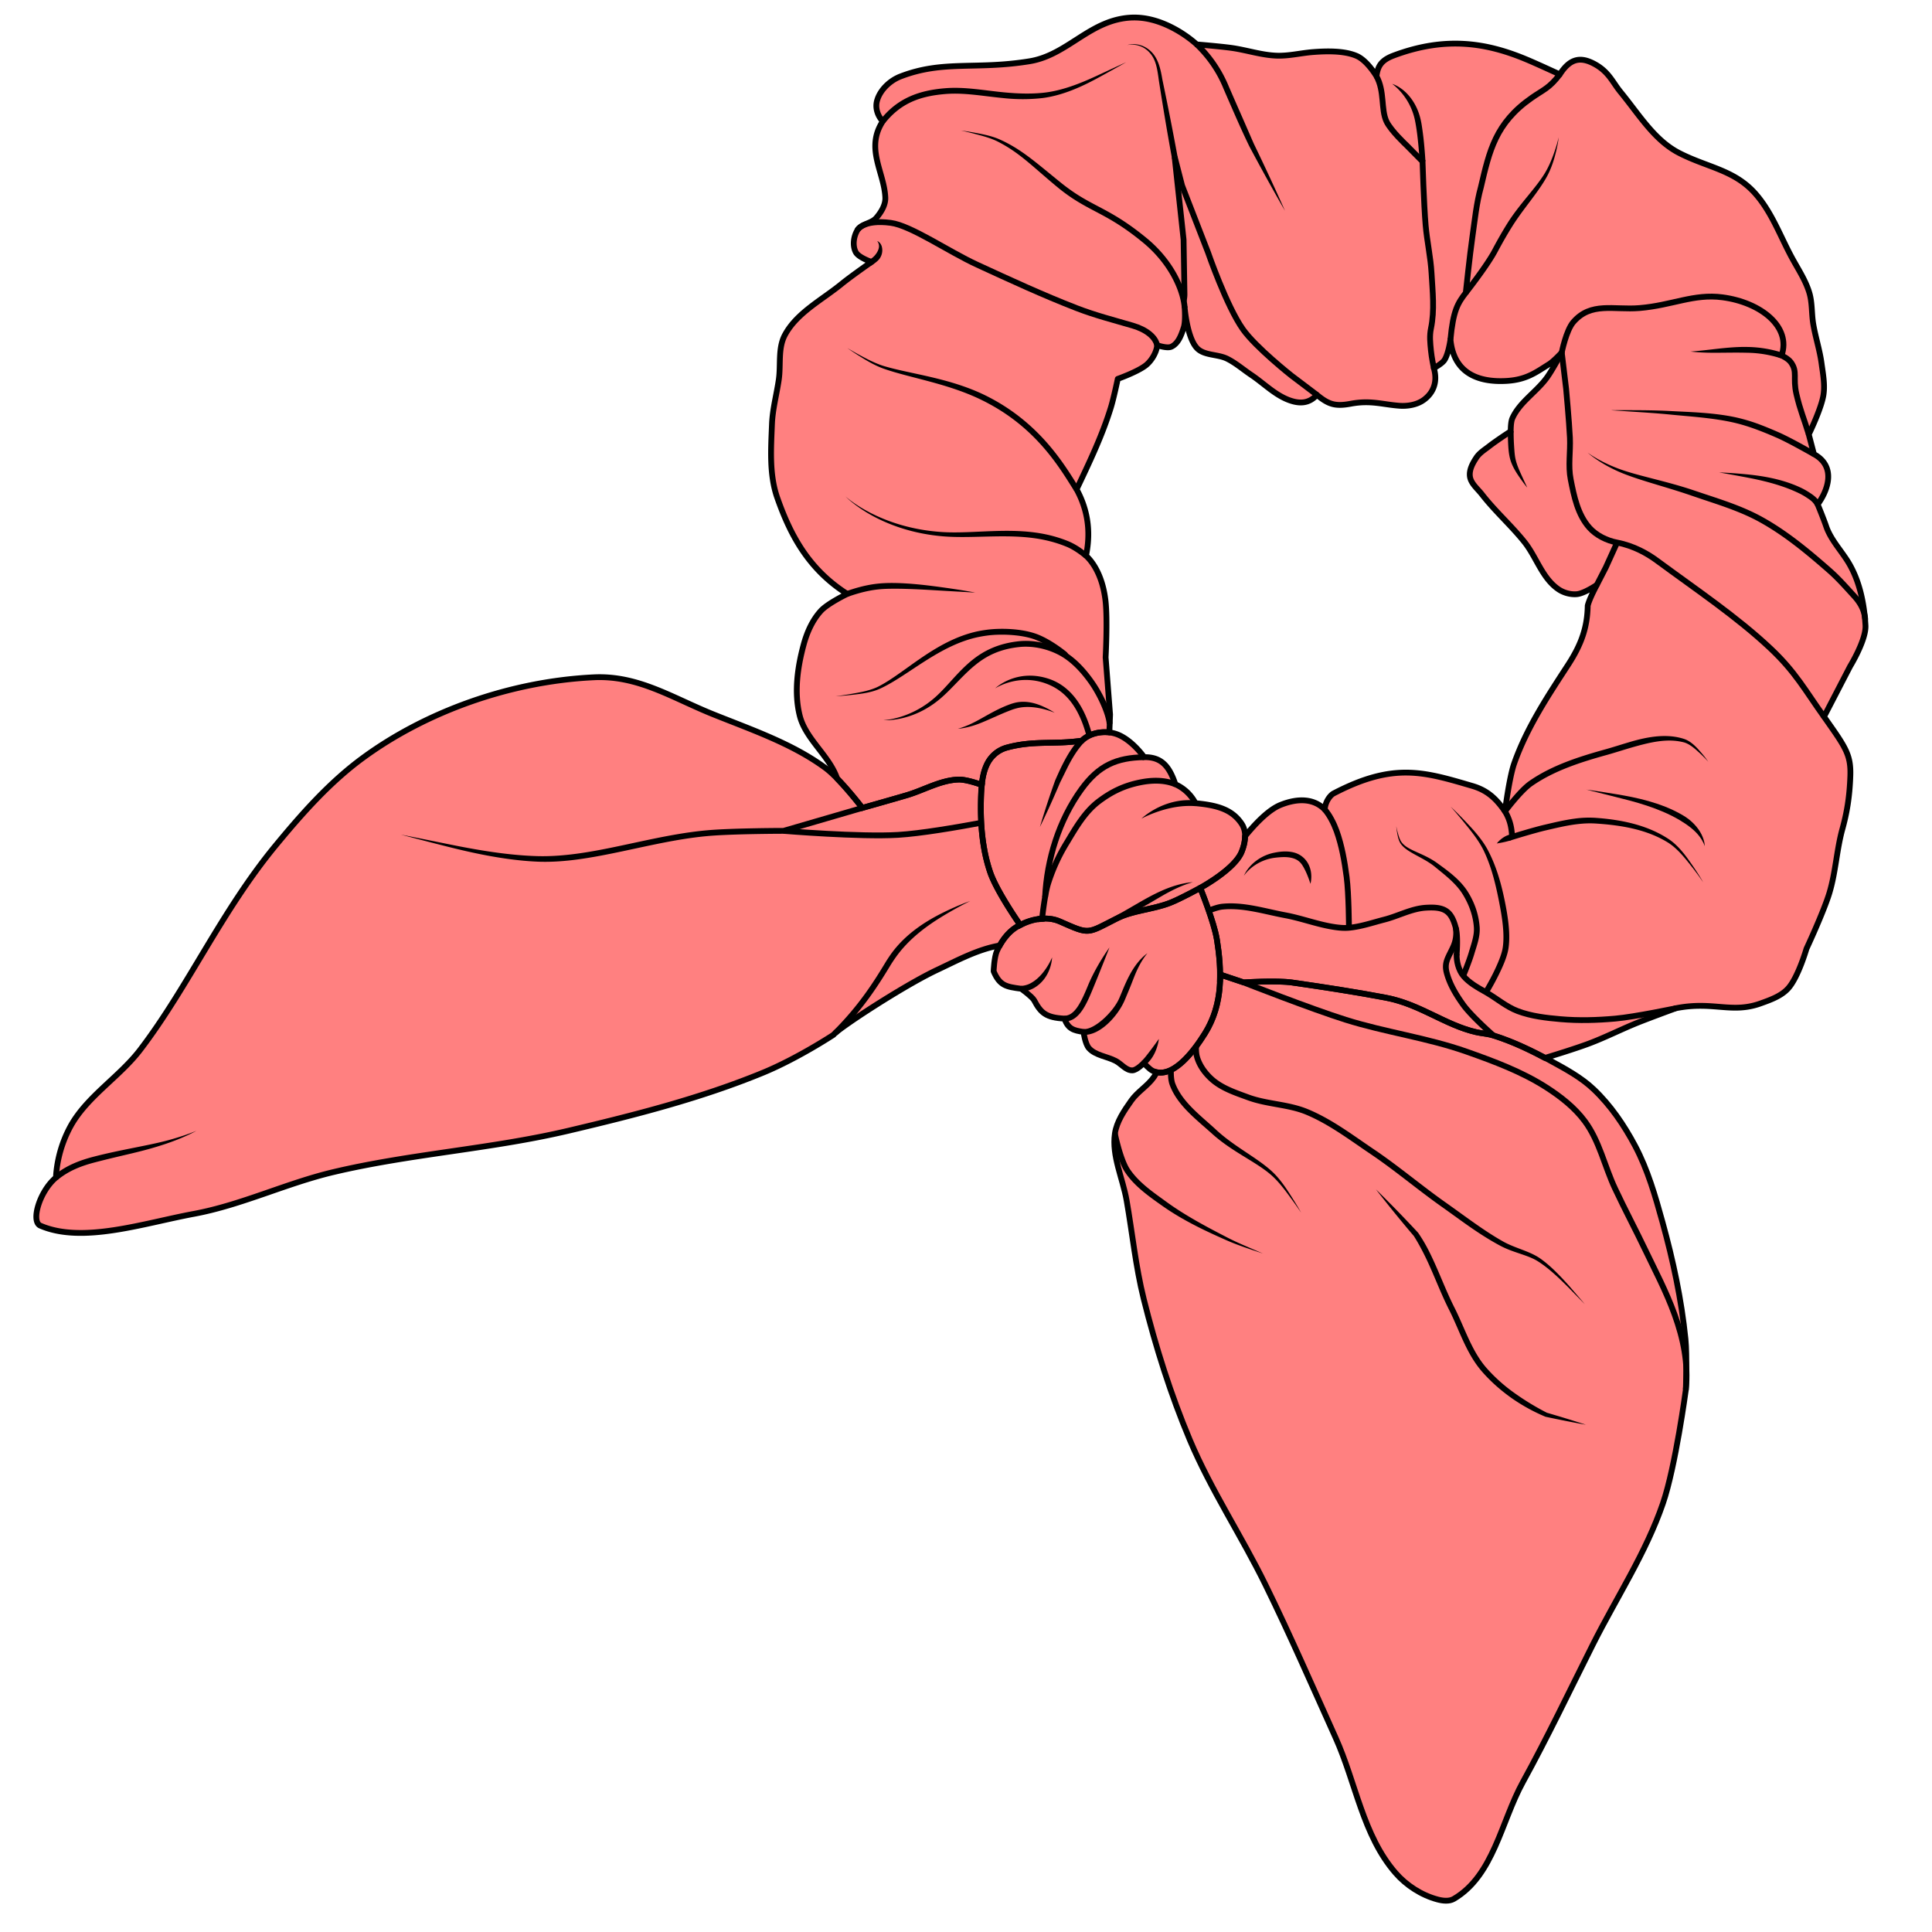 <svg version="1.1" viewBox="0 0 100 100" xmlns="http://www.w3.org/2000/svg">
 <g id="patternLayer" fill="#ff8080">
  <path d="M58.613.908c-2.175.072-3.329 1.938-5.32 2.262-2.797.455-4.468-.07-6.688.789-.552.214-1.064.707-1.212 1.262-.112.418.077.83.3 1.056-.92 1.405.073 2.624.131 3.946.017.382-.215.761-.469 1.056-.249.29-.777.305-.974.631-.2.33-.265.8-.088 1.14.144.28.816.509.816.509s-1.06.738-1.558 1.144c-1.02.83-2.314 1.493-2.924 2.635-.369.69-.205 1.54-.316 2.308-.112.77-.323 1.532-.354 2.31-.05 1.273-.147 2.608.277 3.815.703 2 1.652 3.714 3.62 4.971 0 0-1.01.484-1.372.883-.442.488-.717 1.12-.886 1.746-.32 1.183-.498 2.471-.205 3.66.3 1.221 1.537 2.077 1.941 3.27a5.403 5.403 0 0 0-.62-.559c-1.717-1.262-3.815-1.972-5.81-2.775-2.116-.853-3.876-2.02-6.168-1.91-4.359.21-8.693 1.79-11.927 4.154-1.754 1.281-3.202 2.929-4.57 4.588-2.79 3.397-4.517 7.31-6.975 10.531-1.076 1.41-2.735 2.401-3.598 3.94a6.31 6.31 0 0 0-.77 2.681c-.864.733-1.3 2.275-.808 2.488 2.178.946 5.338-.124 7.947-.609 2.478-.46 4.778-1.584 7.229-2.164 4.006-.948 8.17-1.196 12.177-2.143 3.403-.803 6.815-1.67 10.038-2.994 1.799-.738 3.664-1.967 3.664-1.967.24-.323 3.64-2.55 5.37-3.363 1.046-.491 2.092-1.063 3.237-1.261-.053.094-.103.189-.146.285-.147.326-.172 1.052-.172 1.052.317.745.642.799 1.427.903 0 0 .575.414.674.601.335.632.593.895 1.565.944.184.532.478.618.988.69 0 0 .08.62.281.845.335.373.93.42 1.381.654.295.153.532.498.867.488.236-.007.588-.379.588-.379s.277.35.457.432c.072.033.145.035.217.049-.047.074-.094.165-.14.232-.318.466-.854.768-1.178 1.229-.37.524-.759 1.086-.85 1.713-.168 1.158.406 2.307.607 3.46.297 1.696.467 3.416.883 5.089.619 2.483 1.394 4.942 2.39 7.308 1.095 2.596 2.68 4.975 3.92 7.508 1.276 2.603 2.432 5.26 3.622 7.9 1.05 2.328 1.411 5.056 3.103 7.002.557.64 1.34 1.15 2.176 1.373.27.073.602.11.842-.03 2.058-1.204 2.447-3.994 3.572-6.042 1.283-2.335 2.426-4.74 3.621-7.117 1.223-2.433 2.752-4.75 3.631-7.316.65-1.895 1.184-5.875 1.184-5.875s.07-1.756-.018-2.627c-.206-2.041-.64-4.062-1.187-6.043-.374-1.352-.763-2.722-1.426-3.967-.564-1.06-1.258-2.084-2.139-2.92-.644-.612-1.454-1.049-2.242-1.479-.092-.05-.188-.093-.281-.142.375-.114 1.564-.476 2.283-.746.85-.32 1.659-.733 2.5-1.073.66-.265 1.994-.753 1.994-.753 1.924-.383 2.88.293 4.387-.25.5-.18 1.04-.37 1.4-.748.535-.56.973-2.079.973-2.079s.882-1.888 1.184-2.879c.331-1.087.376-2.24.68-3.335.212-.768.37-1.606.407-2.745.037-1.113-.272-1.501-1.363-3.054l1.348-2.602s.841-1.37.799-2.121c-.062-1.094-.296-2.335-.93-3.338-.375-.592-.883-1.135-1.107-1.799-.13-.382-.438-1.13-.438-1.13.52-.705.99-1.955-.193-2.6l-.268-1.022s.655-1.335.762-2.054c.08-.536-.027-1.085-.1-1.621-.093-.688-.314-1.355-.43-2.04-.09-.538-.046-1.1-.205-1.624-.2-.66-.6-1.247-.927-1.858-.594-1.11-1.033-2.332-1.877-3.28-1.089-1.22-2.463-1.335-3.928-2.087-1.283-.659-2.057-1.962-3.039-3.162-.413-.505-.6-1.035-1.332-1.438-.734-.403-1.28-.303-1.81.53 0 0-1.159-.538-1.749-.784-1.99-.829-4.113-1.22-6.85-.193-.614.23-.826.526-.89 1.072 0 0-.476-.818-1.035-1.054-.643-.273-1.532-.25-2.232-.198-.635.048-1.263.21-1.899.188-.799-.029-1.57-.297-2.361-.404-.59-.08-1.776-.178-1.776-.178-.576-.523-1.903-1.438-3.33-1.39zm2.705 15.02s.125 1.568.645 2.1c.379.386 1.068.297 1.558.542.45.225.832.561 1.249.84.647.434 1.21 1.022 1.945 1.297.51.19 1.026.209 1.447-.27.607.505.962.607 1.754.46 1.034-.193 1.637.04 2.525.105.43.031.909-.054 1.252-.303.507-.367.729-.945.522-1.644 0 0 .411-.223.539-.405.218-.31.322-1.082.322-1.082.155 1.676 1.336 2.236 2.895 2.149 1.04-.058 1.53-.446 2.193-.858.26-.16.672-.613.672-.613s-.465.872-.752 1.275c-.538.758-1.435 1.292-1.807 2.137-.09.205-.082.664-.082.664s-.749.488-1.1.762c-.234.184-.504.345-.67.59-.195.29-.388.64-.343.984.048.367.395.636.625.932.67.863 1.504 1.599 2.188 2.451.632.788.924 1.88 1.767 2.457.269.184.625.284.953.256.382-.033 1.037-.479 1.037-.479s-.38.696-.472 1.075c-.02 1.108-.32 1.99-1.008 3.05-1.018 1.57-2.153 3.255-2.815 5.164-.256.787-.459 2.432-.459 2.432-.439-.636-.892-1.082-1.683-1.314-2.52-.74-4.083-1.233-7.184.384-.202.106-.451.472-.459.838-.549-.57-1.377-.609-2.29-.242-.632.253-1.326.995-1.843 1.625a1.14 1.14 0 0 0-.181-.664c-.464-.68-1.155-.94-2.381-1.049a2.17 2.17 0 0 0-1.04-.98c-.306-.906-.698-1.42-1.616-1.403 0 0-.603-.873-1.381-1.177a1.725 1.725 0 0 0-.42-.1l.037-.93-.23-2.957s.104-1.947-.004-2.912c-.17-1.502-.808-2.164-1.01-2.35.135-.675.315-1.972-.488-3.437.657-1.385 1.322-2.77 1.773-4.234.15-.487.357-1.483.357-1.483s1.092-.387 1.495-.736c.307-.267.53-.704.543-1.008 0 0 .515.183.738.078.365-.17.52-.623.64-.996.105-.326.047-1.021.047-1.021z" fill="#ff8080"/>
 </g>
 <g>
  <path d="M58.613.908c-2.175.072-3.329 1.938-5.32 2.262-2.797.455-4.468-.07-6.688.789-.552.214-1.064.707-1.212 1.262-.112.418.077.83.3 1.056-.92 1.405.073 2.624.131 3.946.017.382-.215.761-.469 1.056-.249.29-.777.305-.974.631-.2.33-.265.8-.088 1.14.144.28.816.509.816.509s-1.06.738-1.558 1.144c-1.02.83-2.314 1.493-2.924 2.635-.369.69-.205 1.54-.316 2.308-.112.77-.323 1.532-.354 2.31-.05 1.273-.147 2.608.277 3.815.703 2 1.652 3.714 3.62 4.971 0 0-1.01.484-1.372.883-.442.488-.717 1.12-.886 1.746-.32 1.183-.498 2.471-.205 3.66.3 1.22 1.534 2.077 1.94 3.268.648.664 1.302 1.52 1.302 1.52s1.531-.432 2.295-.657c.897-.264 1.747-.782 2.685-.812.41-.013 1.14.252 1.207.277.04-.39.114-.774.293-1.12a1.607 1.607 0 0 1 1.002-.812c1.411-.384 2.412-.147 3.88-.357.359-.35.905-.48 1.39-.432.012.001.023.007.035.008l.037-.93-.23-2.957s.104-1.947-.004-2.912c-.17-1.502-.808-2.164-1.01-2.35.135-.675.315-1.972-.488-3.437.657-1.385 1.322-2.77 1.773-4.234.15-.487.357-1.483.357-1.483s1.092-.387 1.495-.736c.307-.267.53-.704.543-1.008 0 0 .515.183.738.078.365-.17.52-.623.64-.996.105-.326.047-1.021.047-1.021s.125 1.568.645 2.1c.379.386 1.068.297 1.558.542.45.225.832.561 1.249.84.647.434 1.21 1.022 1.945 1.297.51.19 1.026.209 1.447-.27.607.505.962.607 1.754.46 1.034-.193 1.637.04 2.525.105.43.031.909-.054 1.252-.303.507-.367.729-.945.522-1.644 0 0 .411-.223.539-.405.218-.31.322-1.082.322-1.082.155 1.676 1.336 2.236 2.895 2.149 1.04-.058 1.53-.446 2.193-.858.26-.16.672-.613.672-.613s-.465.871-.752 1.275c-.538.758-1.435 1.291-1.807 2.137-.09.205-.082.664-.082.664s-.749.488-1.1.762c-.234.184-.504.345-.67.59-.195.29-.388.64-.343.984.048.367.395.636.625.932.67.863 1.504 1.599 2.188 2.451.632.788.924 1.88 1.767 2.457.269.184.625.284.953.256.382-.033 1.037-.479 1.037-.479s-.38.696-.472 1.075c-.02 1.108-.32 1.99-1.008 3.05-1.018 1.57-2.153 3.255-2.815 5.164-.256.787-.459 2.432-.459 2.432-.439-.636-.892-1.082-1.683-1.314-2.52-.74-4.083-1.233-7.184.384-.202.106-.451.472-.459.838-.549-.57-1.377-.609-2.29-.242-.632.253-1.327.995-1.843 1.625 0 .273-.07.553-.175.813-.37.905-2.14 1.859-2.14 1.859s.716 1.755.864 2.68c.113.701.182 1.43.15 2.158.006-.118.019-.236.018-.354l1.215.407s1.689-.112 2.52.007c1.73.249 3.267.488 4.828.782 1.785.335 3.054 1.406 4.677 1.783.299.069.61.082.9.174.93.29 1.813.709 2.669 1.164.375-.114 1.564-.478 2.283-.748.85-.32 1.659-.733 2.5-1.073.66-.265 1.994-.753 1.994-.753 1.925-.383 2.88.293 4.387-.25.5-.18 1.04-.37 1.4-.749.535-.559.973-2.078.973-2.078s.882-1.889 1.184-2.879c.331-1.087.376-2.24.68-3.335.212-.768.37-1.606.407-2.745.037-1.113-.272-1.501-1.363-3.054l1.348-2.602s.841-1.37.799-2.121c-.062-1.094-.296-2.335-.93-3.338-.375-.592-.883-1.135-1.107-1.799-.13-.382-.438-1.13-.438-1.13.52-.705.99-1.955-.193-2.6l-.268-1.022s.655-1.335.762-2.054c.08-.536-.027-1.085-.1-1.621-.093-.688-.314-1.355-.43-2.04-.09-.538-.046-1.1-.205-1.624-.2-.66-.6-1.247-.927-1.858-.594-1.11-1.033-2.332-1.877-3.28-1.089-1.22-2.463-1.335-3.928-2.087-1.283-.659-2.057-1.962-3.039-3.162-.413-.505-.6-1.035-1.332-1.438-.734-.403-1.28-.303-1.81.53 0 0-1.159-.538-1.749-.784-1.99-.829-4.113-1.22-6.85-.193-.614.23-.826.526-.89 1.072 0 0-.476-.818-1.035-1.054-.643-.273-1.532-.25-2.232-.198-.635.048-1.263.21-1.899.188-.799-.029-1.57-.297-2.361-.404-.59-.08-1.776-.178-1.776-.178-.576-.523-1.903-1.438-3.33-1.39zm4.514 50.14a6.413 6.413 0 0 1 0 0z" fill="none" stroke="#000" stroke-linejoin="round" stroke-width=".3"/>
  <path d="M63.156 50.443c.005 1.037-.187 2.081-.79 3.05-.545.871-1.537 2.199-2.491 2.009-.047.074-.094.165-.14.232-.318.466-.854.768-1.178 1.229-.37.524-.759 1.086-.85 1.713-.168 1.158.406 2.307.607 3.46.297 1.696.467 3.416.883 5.089.619 2.483 1.394 4.942 2.39 7.308 1.095 2.596 2.68 4.975 3.92 7.508 1.276 2.603 2.432 5.26 3.622 7.9 1.05 2.328 1.411 5.056 3.103 7.002.557.64 1.34 1.15 2.176 1.373.27.073.602.11.842-.03 2.058-1.204 2.447-3.994 3.572-6.042 1.283-2.335 2.426-4.74 3.621-7.117 1.223-2.433 2.752-4.75 3.631-7.316.65-1.895 1.184-5.875 1.184-5.875s.07-1.756-.018-2.627c-.206-2.041-.64-4.062-1.187-6.043-.374-1.352-.763-2.722-1.426-3.967-.564-1.06-1.258-2.084-2.139-2.92-.644-.612-1.454-1.049-2.242-1.479-.941-.513-1.92-.982-2.95-1.304-.29-.091-.601-.105-.9-.174-1.623-.377-2.892-1.448-4.677-1.783-1.561-.294-3.098-.533-4.828-.782-.831-.119-2.52-.007-2.52-.007z" fill="none" stroke="#000" stroke-width=".3"/>
  <path d="M61.761 54.158c-.009.184-.004.361.034.517.121.507.447.96.83 1.301.551.492 1.277.726 1.935.967 1.01.371 2.107.365 3.028.748 1.196.497 2.249 1.3 3.343 2.036 1.26.848 2.424 1.84 3.681 2.728.298.21.594.426.893.64.711.513 1.407.99 2.154 1.388.693.367 1.423.469 1.951.808.61.386 1.191.973 1.54 1.315.535.549.865.883.88.898-.013-.016-.318-.374-.82-.955-.33-.364-.875-.98-1.495-1.415-.558-.386-1.306-.528-1.93-.883-.721-.408-1.393-.887-2.105-1.4-.298-.213-.594-.43-.895-.641-1.242-.878-2.407-1.872-3.687-2.732-1.084-.73-2.151-1.547-3.395-2.064-.997-.414-2.099-.407-3.04-.752-.665-.244-1.35-.475-1.838-.91-.348-.31-.636-.72-.739-1.147a1.657 1.657 0 0 1-.025-.433z"/>
  <path d="M30.734 35.057c-4.359.21-8.693 1.79-11.927 4.154-1.754 1.281-3.202 2.929-4.57 4.588-2.79 3.397-4.517 7.31-6.975 10.531-1.076 1.41-2.735 2.401-3.598 3.94a6.31 6.31 0 0 0-.77 2.681c-.864.733-1.3 2.275-.808 2.488 2.178.946 5.338-.124 7.947-.609 2.478-.46 4.778-1.584 7.229-2.164 4.006-.948 8.17-1.196 12.177-2.143 3.403-.803 6.815-1.67 10.038-2.994 1.799-.738 3.664-1.967 3.664-1.967.24-.323 3.64-2.55 5.37-3.363 1.046-.491 2.092-1.063 3.237-1.261.21-.376.493-.724.857-.952.064-.04.134-.072.202-.107-.071-.101-1.229-1.761-1.56-2.746-.39-1.156-.498-2.401-.476-3.615.006-.293.02-.594.05-.891-.068-.025-.799-.29-1.208-.277-.938.03-1.788.548-2.685.812-.764.225-2.295.656-2.295.656s-1.155-1.514-1.92-2.076c-1.718-1.262-3.816-1.972-5.81-2.775-2.117-.853-3.877-2.02-6.169-1.91zM53.83 47.56c-.046.005-.09.023-.137.03.125-.018.25-.03.375-.03-.08 0-.158-.01-.238 0z" fill="none" stroke="#000" stroke-width=".3"/>
  <path d="M40.556 43.005s3.956.328 5.93.208c1.167-.07 3.021-.388 4.292-.625" fill="none" stroke="#000" stroke-width=".3"/>
  <path d="M56.523 38.007c-.257-.97-.686-1.87-1.436-2.447a2.74 2.74 0 0 0-.82-.431c-1.68-.544-2.76.502-2.76.502s1.192-.797 2.668-.238c.258.097.506.233.73.405.672.517 1.08 1.352 1.328 2.286z"/>
  <path d="M57.385 37.906c-.485-.048-1.031.082-1.39.432-1.468.21-2.469-.027-3.88.357-.527.144-.845.511-1.002.813-.315.607-.329 1.331-.342 2.01-.022 1.214.085 2.46.475 3.615.333.988 1.5 2.66 1.565 2.752.627-.328 1.408-.472 2.046-.19 1.575.695 1.376.64 2.96-.16.812-.41 1.858-.457 2.744-.803.542-.211 1.562-.773 1.562-.773s1.77-.954 2.14-1.86c.198-.481.29-1.043-.005-1.476-.464-.68-1.155-.94-2.381-1.049a2.17 2.17 0 0 0-1.04-.98c-.306-.906-.698-1.42-1.616-1.403 0 0-.604-.873-1.381-1.177a1.724 1.724 0 0 0-.455-.108zM62.563 47.135c.236-.094.501-.184.695-.205 1.094-.116 2.19.243 3.27.444.875.163 1.714.494 2.596.617.23.032.466.052.698.03.628-.058 1.23-.269 1.84-.425.727-.187 1.413-.575 2.164-.614.352-.019.756-.02 1.041.18.276.19.397.546.485.862.127.456.04 1.416.04 1.416" fill="none" stroke="#000" stroke-width=".3"/>
  <path d="M60.457 55.398c-.008.27.005.543.087.764.277.75.854 1.329 1.447 1.862.253.227.51.445.756.667 1.08.973 2.379 1.487 3.155 2.224.378.357.724.843.927 1.12a23.684 23.684 0 0 1 .478.675c.026.035.045.066.045.067l-.04-.07-.098-.17c-.076-.129-.19-.318-.33-.54-.185-.292-.498-.796-.872-1.192-.762-.802-2.063-1.392-3.067-2.33-.248-.23-.505-.45-.754-.674-.584-.525-1.119-1.074-1.366-1.743-.055-.15-.075-.4-.068-.652z"/>
  <path d="M54.858 47.696c-.707-.312-1.6-.118-2.253.29-.456.285-.787.757-1.003 1.236-.147.326-.172 1.053-.172 1.053.318.745.643.8 1.428.903 0 0 .573.415.672.602.335.632.594.893 1.566.943.185.532.477.617.987.689 0 0 .081.62.282.845.335.374.929.42 1.38.655.296.153.533.5.869.49.235-.008.587-.38.587-.38s.289.324.469.407c1.017.468 2.11-.999 2.695-1.937.96-1.537.878-3.265.622-4.854-.148-.924-.865-2.68-.865-2.68s-1.018.563-1.561.775c-.886.346-1.931.391-2.744.802-1.584.799-1.384.856-2.959.16z" fill="none" stroke="#000" stroke-linejoin="round" stroke-width=".3"/>
  <path d="M44.59 41.674l-4.056 1.181h-.094a83.094 83.094 0 0 0-1.357.016c-.818.015-1.797.044-2.456.102-2.415.212-4.815.99-7.072 1.252-.582.067-1.16.104-1.733.088-1.82-.048-3.718-.437-4.947-.687-1.297-.264-2.127-.427-2.127-.427s.816.218 2.1.544c1.226.313 3.096.774 4.964.856.59.025 1.184-.008 1.778-.076 2.3-.267 4.695-1.044 7.063-1.251.642-.057 1.62-.086 2.436-.101a98.446 98.446 0 0 1 1.353-.015h.114a56855.182 56855.182 0 0 0 .021 0l4.097-1.194zM43.152 53.34c-.058.057-.012.222-.012.222s.164.05.224-.01c1.342-1.339 2.142-2.624 2.695-3.536a7.53 7.53 0 0 1 .299-.456c.7-.997 1.684-1.687 2.495-2.175.801-.482 1.365-.748 1.365-.748s-.592.195-1.438.616c-.852.424-1.915 1.081-2.667 2.133a7.83 7.83 0 0 0-.311.475c-.55.909-1.334 2.166-2.65 3.478zM56.072 53.561c.841.062 1.775-.948 2.132-1.766.05-.115.11-.263.181-.432.274-.645.356-.96.614-1.438.198-.369.392-.585.392-.585s-.244.159-.517.503c-.3.377-.531.834-.766 1.405-.07.17-.131.318-.179.427-.31.71-1.29 1.627-1.835 1.587zM55.097 52.873c.744-.002 1.113-.822 1.483-1.723.437-1.059.845-2.109.845-2.109s-.693.945-1.122 1.995c-.367.893-.695 1.536-1.207 1.537zM52.865 51.328a1.48 1.48 0 0 0 .716-.226c.855-.547.875-1.546.875-1.546s-.352.881-1.034 1.291a1.172 1.172 0 0 1-.57.182zM59.307 55.128c.098-.099.182-.194.254-.286.364-.472.421-1.067.421-1.067s-.337.48-.658.882c-.064.083-.14.169-.23.259zM55.884 38.236c-.394.42-.676.91-.92 1.398-.126.254-.241.515-.35.764a44.476 44.476 0 0 0-.788 2.405 44.74 44.74 0 0 0 1.042-2.296c.123-.243.242-.493.365-.739.238-.477.507-.94.87-1.327z"/>
  <path d="M59.22 39.192c-1.442.024-2.35.432-3.238 1.65-1.178 1.62-1.795 3.645-1.89 5.6" fill="none" stroke="#000" stroke-width=".3"/>
  <path d="M60.838 40.594c-.64-.26-1.322-.199-1.835-.095-.819.167-1.463.476-2.122.972-.738.553-1.206 1.388-1.676 2.166a9.466 9.466 0 0 0-.956 2.097c-.183.595-.313 1.838-.313 1.838" fill="none" stroke="#000" stroke-width=".3"/>
  <path d="M57.864 47.34c-.07.038-.072.209-.072.209s.141.095.215.056c.361-.196.777-.445 1.217-.696.737-.417 1.098-.665 1.696-.941.476-.22.823-.307.823-.307s-.358.013-.875.167c-.565.168-1.132.441-1.792.82-.444.253-.86.502-1.212.693zM61.887 41.426a4.553 4.553 0 0 0-.457-.01c-1.407.046-2.35.957-2.35.957s1.11-.618 2.36-.656c.144-.005.287-.002.426.008zM2.99 61.067c.562-.461 1.192-.712 1.911-.9 1.61-.42 2.42-.539 3.68-.962.984-.331 1.586-.676 1.586-.676s-.635.278-1.629.533c-.995.255-2.366.463-3.712.814-.742.194-1.42.462-2.026.959z"/>
  <path d="M44.38 11.91s.284-.564 1.725-.375c1.048.137 2.97 1.475 4.478 2.169 1.698.781 3.396 1.569 5.142 2.245.974.377 1.902.61 2.907.905.715.21 1.172.596 1.26 1.012" fill="none" stroke="#000" stroke-width=".3"/>
  <path d="M55.852 25.248c-.721-1.146-1.924-3.218-4.527-4.617a9.943 9.943 0 0 0-.378-.193c-1.827-.88-3.816-1.082-5.17-1.483-.472-.14-.95-.399-1.23-.549a14.462 14.462 0 0 1-.634-.36v.001c-.033-.018-.059-.035-.06-.036l.057.04.142.098c.109.074.27.182.468.304.271.17.732.457 1.216.629 1.344.477 3.328.762 5.08 1.625.124.06.246.123.367.189 2.528 1.358 3.687 3.356 4.415 4.512zM56.311 28.653c-.06-.053-.031-.028-.084-.07a4.77 4.77 0 0 0-.22-.166 3.56 3.56 0 0 0-.692-.396 6.829 6.829 0 0 0-1.11-.347c-1.879-.414-3.791-.034-5.427-.135-3.27-.206-5.015-1.845-5.015-1.845s1.654 1.762 4.999 2.062c1.668.15 3.585-.194 5.378.21.352.079.705.186 1.062.333.229.094.46.24.631.362.086.06.157.116.206.156.049.039.02.014.075.062zM50.342 34.148c-.73.583-1.27 1.328-1.86 1.872-1.313 1.215-2.76 1.257-2.76 1.257s1.46.125 2.912-1.085c.638-.533 1.204-1.263 1.895-1.809.558-.443 1.227-.785 2.224-.892.67-.073 1.399.08 2.001.384.65.327 1.179.899 1.606 1.5.449.633.881 1.582.925 2.109l.299-.025c-.054-.65-.504-1.587-.98-2.258-.442-.623-1-1.233-1.715-1.594-.652-.33-1.43-.495-2.168-.415-1.051.114-1.787.486-2.379.956zM61.468 15.916c-.081-1.056-.77-2.481-2.103-3.58-1.673-1.38-2.556-1.58-3.678-2.314a9.92 9.92 0 0 1-.78-.57c-1.25-1.006-2.026-1.73-3.175-2.24-.429-.189-.934-.277-1.223-.332a12.708 12.708 0 0 0-.708-.116c-.036-.004-.07-.01-.07-.01a17.167 17.167 0 0 1 .235.053c.126.03.313.075.53.133.282.075.782.198 1.174.402 1.126.578 1.773 1.28 3.052 2.337.254.211.521.41.801.594 1.16.76 2.007.938 3.651 2.294 1.273 1.05 1.922 2.427 1.995 3.373z"/>
  <path d="M61.158 15.225c.005.353.16.703.16.703s.145-.355.14-.707l-.046-2.828-.466-4.302-.149.016.148-.027a161.325 161.325 0 0 0-.78-3.959c-.101-.61-.228-1.089-.565-1.434-.596-.591-1.258-.353-1.258-.353s.686-.17 1.186.42c.298.34.37.784.452 1.398.182 1.168.413 2.577.67 3.981l.147-.026-.149.016.464 4.289zM45.81 6.37c.823-1.031 1.812-1.397 3.133-1.504.968-.08 1.945.112 3.024.215a9.21 9.21 0 0 0 1.981-.004c1.256-.157 2.411-.784 3.12-1.175.76-.418 1.227-.684 1.227-.684s-.49.223-1.275.589c-.73.34-1.913.899-3.1 1.002-.627.058-1.266.035-1.925-.027-1.06-.1-2.053-.299-3.076-.215-1.366.11-2.468.519-3.343 1.617z"/>
  <path d="M68.162 20.437l-1.313-.993s-1.843-1.454-2.513-2.398c-.845-1.188-1.81-3.983-1.81-3.983l-1.343-3.458-.386-1.498" fill="none" stroke="#000" stroke-width=".3"/>
  <path d="M61.838 2.405a6.3 6.3 0 0 1 1.49 2.188 8.516 8.516 0 0 1 0 .001l.053.122a247.246 247.246 0 0 0 .593 1.358c.225.51.452 1.006.686 1.489.97 1.826 1.832 3.315 1.851 3.349a117.77 117.77 0 0 0-1.61-3.466c-.23-.522-.422-.971-.652-1.493a254.05 254.05 0 0 1-.593-1.356l-.052-.12a6.637 6.637 0 0 0-1.556-2.286z"/>
  <path d="M71.246 3.945c.433.783.222 1.714.52 2.345.227.477 1.029 1.223 1.029 1.223l.835.844s.067 2.207.161 3.306c.071.827.258 1.643.305 2.471.054.952.166 1.926-.028 2.86-.082.397-.042.743-.003 1.145.035.369.15.916.15.916" fill="none" stroke="#000" stroke-width=".3"/>
  <path d="M73.78 8.349c-.002-.036 0-.018-.003-.05a22.49 22.49 0 0 0-.045-.609 16.118 16.118 0 0 0-.15-1.25 4.033 4.033 0 0 0-.075-.354c-.165-.633-.501-1.104-.844-1.394-.33-.278-.605-.35-.605-.35s.883.595 1.164 1.815c.025.108.045.22.064.334.066.381.115.852.147 1.225.016.187.028.35.036.465l.009.136.003.048z"/>
  <path d="M75.077 17.569c.137-1.483.37-1.87.792-2.416 0 0 .205-1.945.345-2.914.123-.85.204-1.71.434-2.54.443-1.884.75-3.323 2.63-4.634.626-.435.92-.506 1.457-1.216" fill="none" stroke="#000" stroke-width=".3"/>
  <path d="M75.987 15.246l.048-.062a29.161 29.161 0 0 0 .551-.732c.326-.445.702-.985.915-1.386.3-.563.558-1.005.784-1.364.583-.926 1.356-1.77 1.796-2.587.247-.46.381-.943.46-1.27.051-.207.082-.37.103-.498.025-.15.026-.24.026-.24s-.011.082-.051.234c-.034.125-.08.283-.15.484-.108.314-.281.779-.546 1.199-.479.763-1.282 1.552-1.892 2.518-.23.366-.492.815-.794 1.383-.197.37-.57.91-.893 1.35a32.802 32.802 0 0 1-.546.725c-.03.04-.014.018-.047.06z"/>
  <path d="M80.836 18.245s.226-1.143.597-1.572c.916-1.062 2.087-.618 3.428-.728 1.692-.14 2.807-.753 4.296-.556 1.99.264 3.572 1.531 3.057 3.012 0 0 .331.146.48.348.368.503.09.797.29 1.654.2.86.374 1.209.638 2.08" fill="none" stroke="#000" stroke-width=".3"/>
  <path d="M93.964 23.375l-.055-.03a37.074 37.074 0 0 0-.644-.36c-.39-.213-.86-.46-1.195-.607-.31-.136-.625-.268-.945-.39a9.194 9.194 0 0 0-1.252-.38c-1.152-.255-2.457-.28-3.402-.332-.708-.039-1.463-.043-1.932-.045a68.762 68.762 0 0 0-1.082.001 1.4 1.4 0 0 1-.072.002h-.03.03l.071.006.255.016.825.054c.447.03 1.242.08 1.92.148.935.095 2.258.17 3.352.432.408.097.81.228 1.21.38.314.118.624.248.932.383.315.137.785.384 1.171.596a42.498 42.498 0 0 1 .64.356l.053.03zM96.389 32.014c.022.167.167.36.167.36s.157-.188.13-.398c-.06-.466-.265-.857-.617-1.241-.407-.444-.81-.906-1.277-1.315-1.108-.972-2.263-1.937-3.578-2.663-.95-.525-1.99-.86-3.01-1.198l-.52-.174c-1.451-.493-2.928-.755-3.933-1.136-1.003-.38-1.575-.822-1.575-.822s.528.493 1.522.947c.993.453 2.474.8 3.889 1.292l.522.177c1.022.34 2.043.67 2.96 1.177 1.281.708 2.42 1.657 3.525 2.625.447.392.843.845 1.254 1.293.324.353.488.673.54 1.076z"/>
  <path d="M80.836 18.245l.226 1.88s.156 1.687.197 2.533c.034.718-.1 1.45.04 2.156.171.874.366 1.825.968 2.5.356.399.897.665 1.434.769.87.168 1.575.575 2.057.93 2.052 1.513 4.137 2.91 5.872 4.541 1.305 1.225 1.807 2.183 2.78 3.542" fill="none" stroke="#000" stroke-width=".3"/>
  <path d="M82.651 30.274l.465-.904.585-1.288" fill="none" stroke="#000" stroke-width=".3"/>
  <path d="M84.393 38.709c1.046-.302 1.891-.498 2.727-.294.333.074.647.375.83.54a6.683 6.683 0 0 1 .43.428l.042.046-.036-.05a5.75 5.75 0 0 0-.381-.478c-.164-.186-.45-.523-.838-.654-.862-.278-1.81-.142-2.859.174-.417.123-.827.257-1.223.367-1.36.378-2.765.824-3.935 1.638-.299.207-.632.573-.902.892a13.65 13.65 0 0 0-.434.541l-.036.048a1147.726 1147.726 0 0 0-.061.082 2.828 2.828 0 0 1 .053.085c.247.412.32.773.347 1.252a6.4 6.4 0 0 1 .007.193 15438.782 15438.782 0 0 0 .187-.057l.049-.015a40.72 40.72 0 0 1 .58-.175c.352-.103.777-.223 1.063-.29.52-.12 1.045-.248 1.567-.315.334-.043.667-.063.996-.043 1.486.092 2.715.348 3.73.963.525.313.963.889 1.221 1.213a13.983 13.983 0 0 1 .595.802c.032.042.053.078.054.079.002.003-.025-.04-.048-.083a13.154 13.154 0 0 0-.542-.843c-.238-.34-.641-.943-1.188-1.312-1.017-.679-2.294-1.007-3.803-1.112a5.283 5.283 0 0 0-1.054.038c-.543.07-1.077.2-1.596.321-.3.07-.725.19-1.079.294-.177.052-.335.1-.45.135h-.004a2.713 2.713 0 0 0-.324-1.111 12.158 12.158 0 0 1 .4-.497c.262-.31.597-.668.843-.839 1.12-.779 2.491-1.22 3.845-1.595.404-.113.815-.247 1.227-.368z"/>
  <path d="M87.074 42.18c-1.13-.654-2.43-.908-3.375-1.066-.957-.16-1.592-.245-1.592-.245s.624.16 1.561.393c.929.23 2.19.551 3.255 1.177.444.265.783.524 1.023.83.22.281.293.528.293.528s.005-.258-.168-.606c-.181-.365-.52-.74-.997-1.011z"/>
  <path d="M68.572 41.904c.25.288.472.726.609 1.107.274.766.413 1.575.52 2.379.114.87.121 2.631.121 2.631" fill="none" stroke="#000" stroke-width=".3"/>
  <path d="M76.255 46.681a4.095 4.095 0 0 0-.308-.568c-.406-.616-1.024-1.051-1.53-1.42-.722-.532-1.499-.652-1.838-1.058-.126-.145-.186-.376-.222-.5a4.055 4.055 0 0 1-.061-.243l-.024-.117s.002.04.013.12c.007.058.019.147.038.249.024.126.062.363.19.543.33.455 1.149.679 1.766 1.185.486.4 1.072.84 1.42 1.4.106.17.2.347.282.53.172.387.281.801.307 1.21.026.41-.135.84-.266 1.284-.064.218-.174.515-.266.755l-.12.302c-.03.075-.011.03-.05.12l.278.116c.039-.093.02-.047.05-.124.032-.077.074-.184.121-.306.094-.243.205-.543.275-.778.126-.428.31-.89.278-1.387a3.857 3.857 0 0 0-.333-1.313z"/>
  <path d="M75.352 48.024a1.73 1.73 0 0 1-.131.975c-.267.585-.483.82-.336 1.366.16.598.495 1.15.863 1.657.431.591 1.55 1.574 1.55 1.574" fill="none" stroke="#000" stroke-width=".3"/>
  <path d="M66.953 44.12c-.337-.082-.673-.048-.971.011a2.293 2.293 0 0 0-1.25.68c-.125.136-.21.26-.264.353a1.548 1.548 0 0 0-.062.114.823.823 0 0 0-.023.05l.032-.044a2.289 2.289 0 0 1 .39-.394 2.414 2.414 0 0 1 1.217-.497c.29-.032.59-.053.857.017.242.061.416.181.552.41.24.39.397.927.397.927s.167-.559-.14-1.082a1.168 1.168 0 0 0-.735-.545zM77.999 47.238a14.47 14.47 0 0 0-.072-.4c-.207-1.077-.48-2.024-.932-2.867-.317-.588-.82-1.11-1.119-1.428-.22-.234-.413-.427-.547-.558a10.968 10.968 0 0 0-.244-.234l.064.072.159.182c.12.14.3.35.5.598.272.338.74.894 1.005 1.46.398.843.62 1.759.82 2.83.025.13.048.262.07.393.097.59.159 1.23.077 1.77-.056.369-.305.938-.54 1.4a14.304 14.304 0 0 1-.419.76l-.037.063.256.156.04-.066a12.936 12.936 0 0 0 .427-.777c.241-.473.501-1.043.57-1.492.09-.595.021-1.26-.078-1.862z"/>
  <path d="M75.397 49.379c-.017.361.092.831.347 1.136.303.364.751.604 1.168.842.556.318 1.05.754 1.652.98.702.264 1.47.35 2.22.416.936.081 1.883.054 2.819-.03 1.058-.096 3.14-.538 3.14-.538" fill="none" stroke="#000" stroke-width=".3"/>
  <path d="M50.654 32.665c-2.2.451-3.8 2.163-5.184 2.867-.436.223-1.012.312-1.331.37a14.77 14.77 0 0 1-.803.123l-.079.01.08-.004.193-.013c.146-.01.363-.028.618-.058.323-.038.903-.093 1.381-.305 1.443-.644 3.113-2.297 5.184-2.696.145-.028.295-.052.45-.071.616-.074 1.59-.054 2.307.18.514.168 1.155.599 1.538.905.117.094.335.09.335.09s-.016-.22-.147-.324c-.402-.322-1.048-.765-1.633-.956-.786-.257-1.778-.272-2.436-.193-.162.02-.32.045-.473.075zM52.188 36.487c-.692.263-1.301.668-1.779.905a4.88 4.88 0 0 1-.826.33s.363-.019.883-.192c.518-.172 1.174-.512 1.829-.762l.086-.032c.082-.03.162-.054.238-.073.91-.245 1.972.231 1.972.231s-.217-.152-.586-.319c-.37-.167-.895-.334-1.458-.203a2.782 2.782 0 0 0-.359.115zM45.076 13.754c.125-.072.232-.148.323-.228a.744.744 0 0 0 .234-.794c-.078-.213-.23-.256-.23-.256s.102.113.095.28c-.007.172-.126.387-.296.544-.075.065-.167.131-.277.195zM43.903 30.883c.832-.292 1.395-.38 1.942-.403.132-.005.266-.007.4-.008.909-.003 1.935.069 2.644.109l1.137.065.348.02c.042 0 .075.003.098.004l.038.004-.038-.005a33.942 33.942 0 0 0-.44-.078 42.012 42.012 0 0 0-1.127-.173c-.726-.101-1.705-.233-2.66-.243-.136-.001-.274 0-.413.006-.57.023-1.174.119-2.028.419zM92.26 18.258a6.177 6.177 0 0 0-1.799-.299c-.716-.018-1.524.089-2.038.147-.549.063-.919.09-.919.09s.368.048.926.06c.557.012 1.297-.017 2.023.003a5.86 5.86 0 0 1 1.714.284zM94.213 26.031c-.16-.28-.362-.413-.614-.574a3.445 3.445 0 0 0-.379-.209c-.998-.473-2.08-.627-2.89-.704-.81-.077-1.348-.09-1.348-.09s.533.09 1.327.24c.797.15 1.837.372 2.782.825.128.06.243.124.346.19.251.162.387.247.516.472zM78.21 43.49c.057-.017.079-.18.079-.18s-.104-.126-.17-.106l-.038.013c-.37.122-.607.44-.607.44s.386-.054.7-.155l.036-.011zM78.046 22.32v.066a10.922 10.922 0 0 0 .023.719c.017.258.046.517.13.768.12.354.337.668.482.877.1.144.19.263.254.347l.084.106c.021.02.035.042.036.044-.001-.002-.015-.023-.024-.052a26.872 26.872 0 0 1-.236-.51v.001c-.103-.227-.27-.574-.343-.887-.054-.223-.065-.456-.083-.714a10.549 10.549 0 0 1-.023-.7v-.062z"/>
  <path d="M64.37 50.85s3.49 1.37 5.28 1.932c2.056.646 4.227.934 6.258 1.65 1.423.503 2.86 1.037 4.121 1.845.75.48 1.474 1.047 1.998 1.753.766 1.033 1.025 2.34 1.57 3.495.507 1.08 1.068 2.135 1.582 3.211.938 1.966 2.366 4.451 2.079 7.2" fill="none" stroke="#000" stroke-width=".3"/>
  <path d="M73.91 64.655a7.685 7.685 0 0 0-.51-.85c-1.142-1.234-2.18-2.242-2.18-2.242s.88 1.148 1.96 2.412c.166.262.318.534.464.818.498.962.859 2.012 1.362 3.006.532 1.05.884 2.258 1.705 3.198.442.507.956.96 1.512 1.356a9.365 9.365 0 0 0 1.772.978c1.178.252 2.051.406 2.09.413h.001c-.036-.012-.89-.293-2.017-.62a13.204 13.204 0 0 1-1.671-1.015 8.422 8.422 0 0 1-1.461-1.309c-.765-.876-1.115-2.054-1.663-3.136-.49-.97-.852-2.02-1.364-3.01zM57.56 58.706l.012.06.036.162c.032.137.077.324.135.53.116.41.272.891.48 1.204.323.49.763.882 1.225 1.236.251.193.51.374.762.551 1.11.779 2.383 1.353 3.286 1.752.414.183.878.343 1.153.438.207.072.382.13.502.17l.157.052.065.02v.001a80.632 80.632 0 0 1-.215-.09v-.001a68.827 68.827 0 0 1-.487-.21c-.26-.112-.724-.31-1.112-.51-.868-.45-2.12-1.09-3.179-1.86-.25-.182-.505-.363-.75-.55-.45-.346-.863-.719-1.157-1.164-.165-.25-.329-.721-.441-1.12a11.584 11.584 0 0 1-.167-.673l-.012-.057z"/>
 </g>
</svg>
